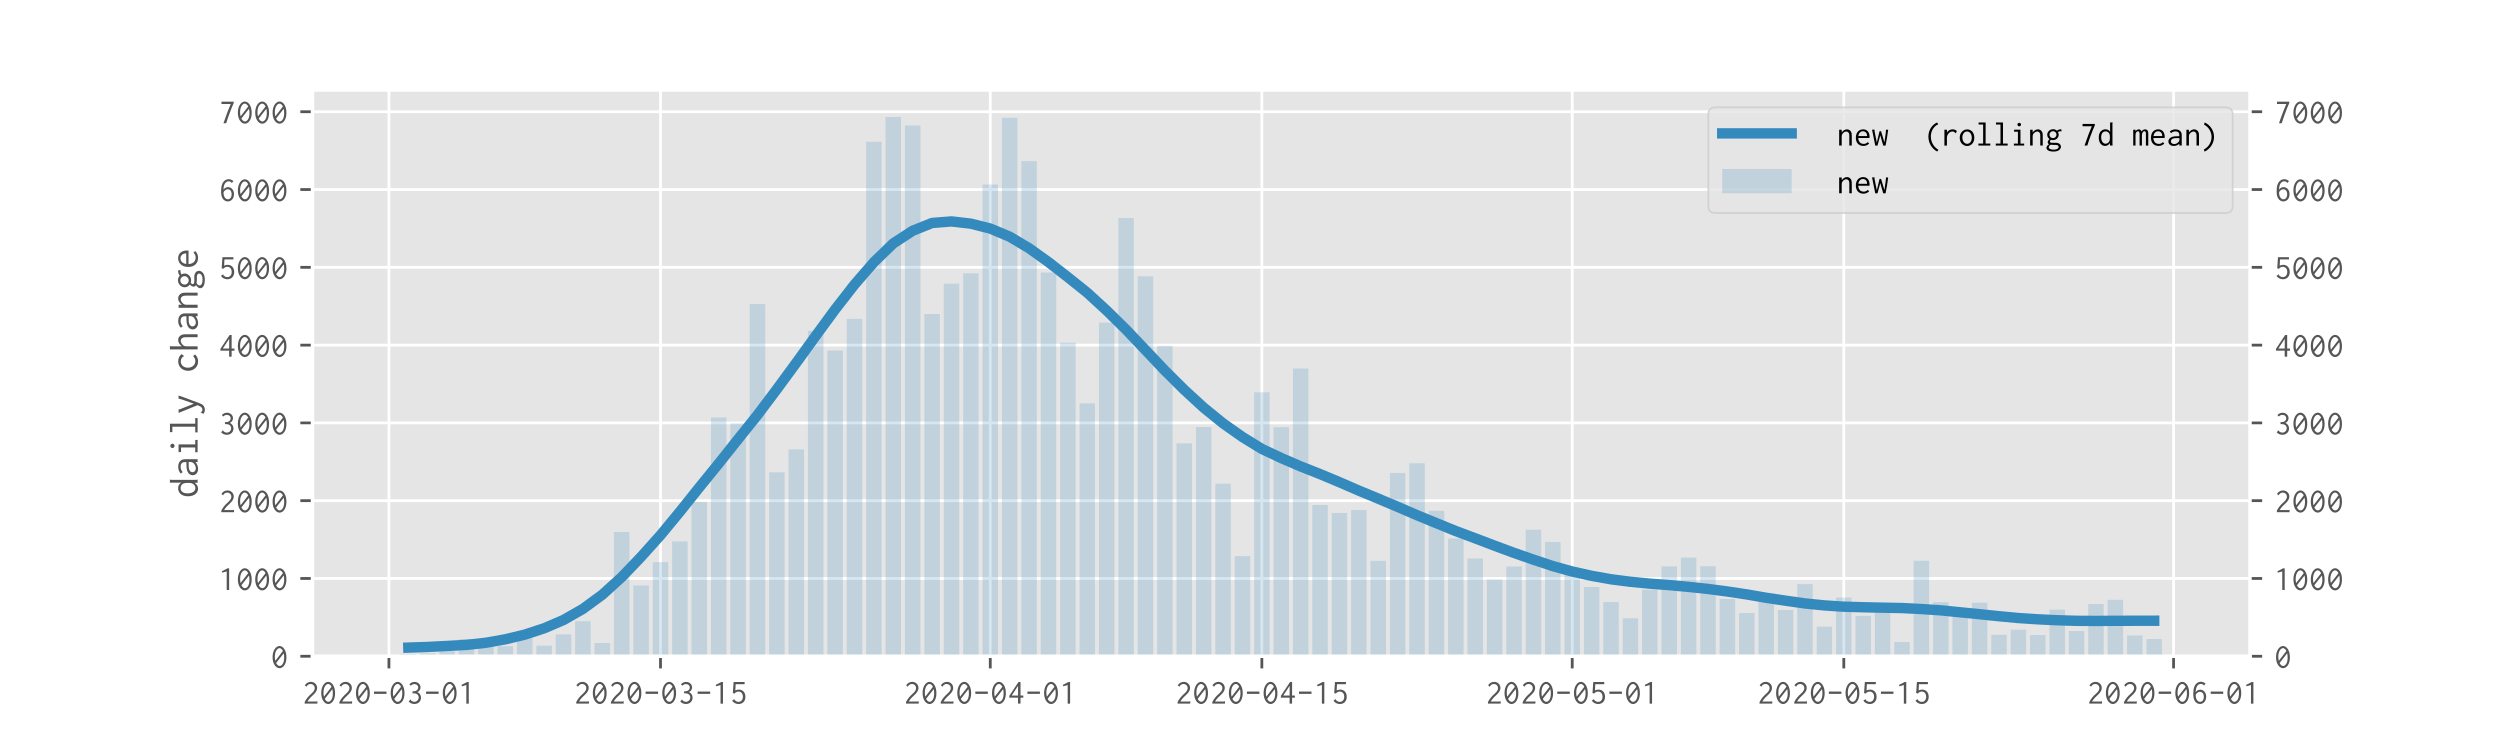 <?xml version="1.0" encoding="utf-8" standalone="no"?>
<!DOCTYPE svg PUBLIC "-//W3C//DTD SVG 1.1//EN"
  "http://www.w3.org/Graphics/SVG/1.1/DTD/svg11.dtd">
<!-- Created with matplotlib (https://matplotlib.org/) -->
<svg height="216pt" version="1.1" viewBox="0 0 720 216" width="720pt" xmlns="http://www.w3.org/2000/svg" xmlns:xlink="http://www.w3.org/1999/xlink">
 <defs>
  <style type="text/css">*{stroke-linecap:butt;stroke-linejoin:round;}</style>
 </defs>
 <g id="figure_1">
  <g id="patch_1">
   <path d="M 0 216 
L 720 216 
L 720 0 
L 0 0 
z
" style="fill:#ffffff;"/>
  </g>
  <g id="axes_1">
   <g id="patch_2">
    <path d="M 90 189 
L 648 189 
L 648 25.92 
L 90 25.92 
z
" style="fill:#e5e5e5;"/>
   </g>
   <g id="matplotlib.axis_1">
    <g id="xtick_1">
     <g id="line2d_1">
      <path clip-path="url(#p9ce4fab7cb)" d="M 112.012 189 
L 112.012 25.92 
" style="fill:none;stroke:#ffffff;stroke-linecap:square;stroke-width:0.8;"/>
     </g>
     <g id="line2d_2">
      <defs>
       <path d="M 0 0 
L 0 3.5 
" id="m634b5723df" style="stroke:#555555;stroke-width:0.8;"/>
      </defs>
      <g>
       <use style="fill:#555555;stroke:#555555;stroke-width:0.8;" x="112.012" xlink:href="#m634b5723df" y="189"/>
      </g>
     </g>
     <g id="text_1">
      <!-- 2020-03-01 -->
      <g style="fill:#555555;" transform="translate(87.012 202.641)scale(0.1 -0.1)">
       <defs>
        <path d="M 7.703 52.594 
L 12.797 48.5 
C 13.406 49.406 13.094 50 13.703 50.797 
C 15.203 53.094 18.906 56.5 24.297 56.5 
C 31 56.5 36.297 51.406 36.297 44.703 
C 36.297 37.094 29.906 31.594 25.406 27.5 
C 18.297 21.094 12.5 14.703 7.297 4.406 
L 7.297 0 
L 43.906 0 
L 43.906 6.906 
C 43.203 7.203 42.703 6.703 42.5 6.5 
C 42.094 6.094 41.906 6.094 41.5 6.094 
L 15.297 6.094 
C 20.5 15.094 27.797 21.297 32.297 25.5 
C 36.797 29.797 43.203 36.203 43.203 45.203 
C 43.203 54.906 35.297 62.703 25.203 62.703 
C 18.094 62.703 11.406 58.906 7.703 52.594 
z
" id="Inconsolata-50"/>
        <path d="M 25.094 62.703 
C 15.203 62.703 5 50.5 5 30.594 
C 5 10.406 15.297 -1.203 25.203 -1.203 
C 34.203 -1.203 44.906 8.594 44.906 30.094 
C 44.906 51.297 34.703 62.703 25.094 62.703 
z
M 34.797 48.406 
L 12.906 20 
C 12 23.5 11.5 27.406 11.5 31.797 
C 11.5 47.797 18.797 56.594 25 56.594 
C 28.406 56.594 32.094 53.906 34.797 48.406 
z
M 37.094 41.797 
C 38 38.297 38.406 34.094 38.406 29.203 
C 38.406 11.797 30.906 5.203 25.406 5.203 
C 21.703 5.203 17.906 8.203 15.203 13.703 
z
" id="Inconsolata-48"/>
        <path d="M 7 34.703 
L 7 28.094 
L 43 28.094 
L 43 34.703 
z
" id="Inconsolata-45"/>
        <path d="M 41 46.703 
C 41 55.203 33.797 62.5 23.906 62.5 
C 18.297 62.5 12.797 60.094 8.906 55.797 
L 12.797 51.5 
C 15.703 54.594 19.703 56.297 23.594 56.297 
C 30 56.297 34.406 51.797 34.406 46.5 
C 34.406 42.797 32.094 38.594 27.703 36.703 
C 26.594 36.297 23.797 35.203 17.906 35.203 
L 17.906 29.594 
C 18.906 29.703 20 29.797 21.094 29.797 
C 29.5 29.797 35.703 25.406 35.703 17.906 
C 35.703 11.094 30.5 5.203 23.203 5.203 
C 17.406 5.203 13.906 9 13.406 9.5 
C 12.594 10.406 13 11.406 12.094 12.297 
L 6.906 6 
C 11 1.297 17 -1.094 23.203 -1.094 
C 35.203 -1.094 42.406 7.406 42.406 17.094 
C 42.406 24.5 38.203 30.797 31.703 33.203 
C 37.297 35.297 41 40.594 41 46.703 
z
" id="Inconsolata-51"/>
        <path d="M 29.906 62.297 
L 25.094 62.297 
L 8.797 53.797 
L 10.406 49.906 
L 22.906 53.594 
L 22.906 -0.094 
L 29.906 -0.094 
z
" id="Inconsolata-49"/>
       </defs>
       <use xlink:href="#Inconsolata-50"/>
       <use x="50" xlink:href="#Inconsolata-48"/>
       <use x="100" xlink:href="#Inconsolata-50"/>
       <use x="150" xlink:href="#Inconsolata-48"/>
       <use x="200" xlink:href="#Inconsolata-45"/>
       <use x="250" xlink:href="#Inconsolata-48"/>
       <use x="300" xlink:href="#Inconsolata-51"/>
       <use x="350" xlink:href="#Inconsolata-45"/>
       <use x="400" xlink:href="#Inconsolata-48"/>
       <use x="450" xlink:href="#Inconsolata-49"/>
      </g>
     </g>
    </g>
    <g id="xtick_2">
     <g id="line2d_3">
      <path clip-path="url(#p9ce4fab7cb)" d="M 190.225 189 
L 190.225 25.92 
" style="fill:none;stroke:#ffffff;stroke-linecap:square;stroke-width:0.8;"/>
     </g>
     <g id="line2d_4">
      <g>
       <use style="fill:#555555;stroke:#555555;stroke-width:0.8;" x="190.225" xlink:href="#m634b5723df" y="189"/>
      </g>
     </g>
     <g id="text_2">
      <!-- 2020-03-15 -->
      <g style="fill:#555555;" transform="translate(165.225 202.641)scale(0.1 -0.1)">
       <defs>
        <path d="M 10.594 62.297 
L 8.406 30.594 
L 12.906 28.797 
C 15.906 32.594 20.297 34.703 24.594 34.703 
C 31.094 34.703 37.297 29.703 37.297 19.797 
C 37.297 10.203 31.406 5 24.703 5 
C 18 5 13.594 10.094 13.297 10.703 
C 12.906 11.5 13.406 12.5 12.5 13.094 
L 6.297 8.406 
C 10.5 2.297 17.406 -1.203 24.797 -1.203 
C 35.594 -1.203 44.5 6.094 44.5 19.594 
C 44.5 33 36.094 40.406 25.594 40.406 
C 22.203 40.406 18.703 39.594 15.5 38 
L 16.406 56 
L 42.203 56 
L 42.203 62.297 
z
" id="Inconsolata-53"/>
       </defs>
       <use xlink:href="#Inconsolata-50"/>
       <use x="50" xlink:href="#Inconsolata-48"/>
       <use x="100" xlink:href="#Inconsolata-50"/>
       <use x="150" xlink:href="#Inconsolata-48"/>
       <use x="200" xlink:href="#Inconsolata-45"/>
       <use x="250" xlink:href="#Inconsolata-48"/>
       <use x="300" xlink:href="#Inconsolata-51"/>
       <use x="350" xlink:href="#Inconsolata-45"/>
       <use x="400" xlink:href="#Inconsolata-49"/>
       <use x="450" xlink:href="#Inconsolata-53"/>
      </g>
     </g>
    </g>
    <g id="xtick_3">
     <g id="line2d_5">
      <path clip-path="url(#p9ce4fab7cb)" d="M 285.199 189 
L 285.199 25.92 
" style="fill:none;stroke:#ffffff;stroke-linecap:square;stroke-width:0.8;"/>
     </g>
     <g id="line2d_6">
      <g>
       <use style="fill:#555555;stroke:#555555;stroke-width:0.8;" x="285.199" xlink:href="#m634b5723df" y="189"/>
      </g>
     </g>
     <g id="text_3">
      <!-- 2020-04-01 -->
      <g style="fill:#555555;" transform="translate(260.199 202.641)scale(0.1 -0.1)">
       <defs>
        <path d="M 31.297 62.297 
L 4.797 22.406 
L 4.797 17.203 
L 29.906 17.203 
L 29.906 0 
L 37.094 0 
L 37.094 17.094 
L 45.203 17.094 
L 45.203 23.297 
L 37.094 23.297 
L 37.094 62.297 
z
M 30 51.203 
L 30 23.297 
L 11.703 23.297 
z
" id="Inconsolata-52"/>
       </defs>
       <use xlink:href="#Inconsolata-50"/>
       <use x="50" xlink:href="#Inconsolata-48"/>
       <use x="100" xlink:href="#Inconsolata-50"/>
       <use x="150" xlink:href="#Inconsolata-48"/>
       <use x="200" xlink:href="#Inconsolata-45"/>
       <use x="250" xlink:href="#Inconsolata-48"/>
       <use x="300" xlink:href="#Inconsolata-52"/>
       <use x="350" xlink:href="#Inconsolata-45"/>
       <use x="400" xlink:href="#Inconsolata-48"/>
       <use x="450" xlink:href="#Inconsolata-49"/>
      </g>
     </g>
    </g>
    <g id="xtick_4">
     <g id="line2d_7">
      <path clip-path="url(#p9ce4fab7cb)" d="M 363.413 189 
L 363.413 25.92 
" style="fill:none;stroke:#ffffff;stroke-linecap:square;stroke-width:0.8;"/>
     </g>
     <g id="line2d_8">
      <g>
       <use style="fill:#555555;stroke:#555555;stroke-width:0.8;" x="363.413" xlink:href="#m634b5723df" y="189"/>
      </g>
     </g>
     <g id="text_4">
      <!-- 2020-04-15 -->
      <g style="fill:#555555;" transform="translate(338.413 202.641)scale(0.1 -0.1)">
       <use xlink:href="#Inconsolata-50"/>
       <use x="50" xlink:href="#Inconsolata-48"/>
       <use x="100" xlink:href="#Inconsolata-50"/>
       <use x="150" xlink:href="#Inconsolata-48"/>
       <use x="200" xlink:href="#Inconsolata-45"/>
       <use x="250" xlink:href="#Inconsolata-48"/>
       <use x="300" xlink:href="#Inconsolata-52"/>
       <use x="350" xlink:href="#Inconsolata-45"/>
       <use x="400" xlink:href="#Inconsolata-49"/>
       <use x="450" xlink:href="#Inconsolata-53"/>
      </g>
     </g>
    </g>
    <g id="xtick_5">
     <g id="line2d_9">
      <path clip-path="url(#p9ce4fab7cb)" d="M 452.801 189 
L 452.801 25.92 
" style="fill:none;stroke:#ffffff;stroke-linecap:square;stroke-width:0.8;"/>
     </g>
     <g id="line2d_10">
      <g>
       <use style="fill:#555555;stroke:#555555;stroke-width:0.8;" x="452.801" xlink:href="#m634b5723df" y="189"/>
      </g>
     </g>
     <g id="text_5">
      <!-- 2020-05-01 -->
      <g style="fill:#555555;" transform="translate(427.801 202.641)scale(0.1 -0.1)">
       <use xlink:href="#Inconsolata-50"/>
       <use x="50" xlink:href="#Inconsolata-48"/>
       <use x="100" xlink:href="#Inconsolata-50"/>
       <use x="150" xlink:href="#Inconsolata-48"/>
       <use x="200" xlink:href="#Inconsolata-45"/>
       <use x="250" xlink:href="#Inconsolata-48"/>
       <use x="300" xlink:href="#Inconsolata-53"/>
       <use x="350" xlink:href="#Inconsolata-45"/>
       <use x="400" xlink:href="#Inconsolata-48"/>
       <use x="450" xlink:href="#Inconsolata-49"/>
      </g>
     </g>
    </g>
    <g id="xtick_6">
     <g id="line2d_11">
      <path clip-path="url(#p9ce4fab7cb)" d="M 531.014 189 
L 531.014 25.92 
" style="fill:none;stroke:#ffffff;stroke-linecap:square;stroke-width:0.8;"/>
     </g>
     <g id="line2d_12">
      <g>
       <use style="fill:#555555;stroke:#555555;stroke-width:0.8;" x="531.014" xlink:href="#m634b5723df" y="189"/>
      </g>
     </g>
     <g id="text_6">
      <!-- 2020-05-15 -->
      <g style="fill:#555555;" transform="translate(506.014 202.641)scale(0.1 -0.1)">
       <use xlink:href="#Inconsolata-50"/>
       <use x="50" xlink:href="#Inconsolata-48"/>
       <use x="100" xlink:href="#Inconsolata-50"/>
       <use x="150" xlink:href="#Inconsolata-48"/>
       <use x="200" xlink:href="#Inconsolata-45"/>
       <use x="250" xlink:href="#Inconsolata-48"/>
       <use x="300" xlink:href="#Inconsolata-53"/>
       <use x="350" xlink:href="#Inconsolata-45"/>
       <use x="400" xlink:href="#Inconsolata-49"/>
       <use x="450" xlink:href="#Inconsolata-53"/>
      </g>
     </g>
    </g>
    <g id="xtick_7">
     <g id="line2d_13">
      <path clip-path="url(#p9ce4fab7cb)" d="M 625.988 189 
L 625.988 25.92 
" style="fill:none;stroke:#ffffff;stroke-linecap:square;stroke-width:0.8;"/>
     </g>
     <g id="line2d_14">
      <g>
       <use style="fill:#555555;stroke:#555555;stroke-width:0.8;" x="625.988" xlink:href="#m634b5723df" y="189"/>
      </g>
     </g>
     <g id="text_7">
      <!-- 2020-06-01 -->
      <g style="fill:#555555;" transform="translate(600.988 202.641)scale(0.1 -0.1)">
       <defs>
        <path d="M 28.703 63 
C 21.203 63 13.203 58.406 9.297 47.5 
C 7.203 41.594 6.703 34.297 6.703 28.297 
C 6.703 21 7.406 13.203 11.406 7.203 
C 15 1.703 20.594 -1.094 26.094 -1.094 
C 35.594 -1.094 43.906 6.906 43.906 19.797 
C 43.906 32.703 35.594 40.203 26.797 40.203 
C 21.406 40.203 16.297 37.297 13.594 32.703 
C 14 54 24.203 56.797 28.703 56.797 
C 32.797 56.797 35.594 54.594 36 54.203 
C 36.594 53.5 36.594 52.594 37.5 51.906 
L 42.297 57.297 
C 38.703 60.906 33.703 63 28.703 63 
z
M 26.094 34 
C 31.094 34 37.094 30.094 37.094 19.406 
C 37.094 9.703 31.703 5.094 26.406 5.094 
C 18.797 5.094 13.094 14 13.906 25.703 
C 16.703 30.797 21.5 34 26.094 34 
z
" id="Inconsolata-54"/>
       </defs>
       <use xlink:href="#Inconsolata-50"/>
       <use x="50" xlink:href="#Inconsolata-48"/>
       <use x="100" xlink:href="#Inconsolata-50"/>
       <use x="150" xlink:href="#Inconsolata-48"/>
       <use x="200" xlink:href="#Inconsolata-45"/>
       <use x="250" xlink:href="#Inconsolata-48"/>
       <use x="300" xlink:href="#Inconsolata-54"/>
       <use x="350" xlink:href="#Inconsolata-45"/>
       <use x="400" xlink:href="#Inconsolata-48"/>
       <use x="450" xlink:href="#Inconsolata-49"/>
      </g>
     </g>
    </g>
   </g>
   <g id="matplotlib.axis_2">
    <g id="ytick_1">
     <g id="line2d_15">
      <path clip-path="url(#p9ce4fab7cb)" d="M 90 189 
L 648 189 
" style="fill:none;stroke:#ffffff;stroke-linecap:square;stroke-width:0.8;"/>
     </g>
     <g id="line2d_16">
      <defs>
       <path d="M 0 0 
L -3.5 0 
" id="m83eff4f37f" style="stroke:#555555;stroke-width:0.8;"/>
      </defs>
      <g>
       <use style="fill:#555555;stroke:#555555;stroke-width:0.8;" x="90" xlink:href="#m83eff4f37f" y="189"/>
      </g>
     </g>
     <g id="line2d_17">
      <defs>
       <path d="M 0 0 
L 3.5 0 
" id="m547f051de4" style="stroke:#555555;stroke-width:0.8;"/>
      </defs>
      <g>
       <use style="fill:#555555;stroke:#555555;stroke-width:0.8;" x="648" xlink:href="#m547f051de4" y="189"/>
      </g>
     </g>
     <g id="text_8">
      <!-- 0 -->
      <g style="fill:#555555;" transform="translate(78 192.32)scale(0.1 -0.1)">
       <use xlink:href="#Inconsolata-48"/>
      </g>
     </g>
     <g id="text_9">
      <!-- 0 -->
      <g style="fill:#555555;" transform="translate(655 192.32)scale(0.1 -0.1)">
       <use xlink:href="#Inconsolata-48"/>
      </g>
     </g>
    </g>
    <g id="ytick_2">
     <g id="line2d_18">
      <path clip-path="url(#p9ce4fab7cb)" d="M 90 166.598 
L 648 166.598 
" style="fill:none;stroke:#ffffff;stroke-linecap:square;stroke-width:0.8;"/>
     </g>
     <g id="line2d_19">
      <g>
       <use style="fill:#555555;stroke:#555555;stroke-width:0.8;" x="90" xlink:href="#m83eff4f37f" y="166.598"/>
      </g>
     </g>
     <g id="line2d_20">
      <g>
       <use style="fill:#555555;stroke:#555555;stroke-width:0.8;" x="648" xlink:href="#m547f051de4" y="166.598"/>
      </g>
     </g>
     <g id="text_10">
      <!-- 1000 -->
      <g style="fill:#555555;" transform="translate(63 169.918)scale(0.1 -0.1)">
       <use xlink:href="#Inconsolata-49"/>
       <use x="50" xlink:href="#Inconsolata-48"/>
       <use x="100" xlink:href="#Inconsolata-48"/>
       <use x="150" xlink:href="#Inconsolata-48"/>
      </g>
     </g>
     <g id="text_11">
      <!-- 1000 -->
      <g style="fill:#555555;" transform="translate(655 169.918)scale(0.1 -0.1)">
       <use xlink:href="#Inconsolata-49"/>
       <use x="50" xlink:href="#Inconsolata-48"/>
       <use x="100" xlink:href="#Inconsolata-48"/>
       <use x="150" xlink:href="#Inconsolata-48"/>
      </g>
     </g>
    </g>
    <g id="ytick_3">
     <g id="line2d_21">
      <path clip-path="url(#p9ce4fab7cb)" d="M 90 144.196 
L 648 144.196 
" style="fill:none;stroke:#ffffff;stroke-linecap:square;stroke-width:0.8;"/>
     </g>
     <g id="line2d_22">
      <g>
       <use style="fill:#555555;stroke:#555555;stroke-width:0.8;" x="90" xlink:href="#m83eff4f37f" y="144.196"/>
      </g>
     </g>
     <g id="line2d_23">
      <g>
       <use style="fill:#555555;stroke:#555555;stroke-width:0.8;" x="648" xlink:href="#m547f051de4" y="144.196"/>
      </g>
     </g>
     <g id="text_12">
      <!-- 2000 -->
      <g style="fill:#555555;" transform="translate(63 147.516)scale(0.1 -0.1)">
       <use xlink:href="#Inconsolata-50"/>
       <use x="50" xlink:href="#Inconsolata-48"/>
       <use x="100" xlink:href="#Inconsolata-48"/>
       <use x="150" xlink:href="#Inconsolata-48"/>
      </g>
     </g>
     <g id="text_13">
      <!-- 2000 -->
      <g style="fill:#555555;" transform="translate(655 147.516)scale(0.1 -0.1)">
       <use xlink:href="#Inconsolata-50"/>
       <use x="50" xlink:href="#Inconsolata-48"/>
       <use x="100" xlink:href="#Inconsolata-48"/>
       <use x="150" xlink:href="#Inconsolata-48"/>
      </g>
     </g>
    </g>
    <g id="ytick_4">
     <g id="line2d_24">
      <path clip-path="url(#p9ce4fab7cb)" d="M 90 121.793 
L 648 121.793 
" style="fill:none;stroke:#ffffff;stroke-linecap:square;stroke-width:0.8;"/>
     </g>
     <g id="line2d_25">
      <g>
       <use style="fill:#555555;stroke:#555555;stroke-width:0.8;" x="90" xlink:href="#m83eff4f37f" y="121.793"/>
      </g>
     </g>
     <g id="line2d_26">
      <g>
       <use style="fill:#555555;stroke:#555555;stroke-width:0.8;" x="648" xlink:href="#m547f051de4" y="121.793"/>
      </g>
     </g>
     <g id="text_14">
      <!-- 3000 -->
      <g style="fill:#555555;" transform="translate(63 125.114)scale(0.1 -0.1)">
       <use xlink:href="#Inconsolata-51"/>
       <use x="50" xlink:href="#Inconsolata-48"/>
       <use x="100" xlink:href="#Inconsolata-48"/>
       <use x="150" xlink:href="#Inconsolata-48"/>
      </g>
     </g>
     <g id="text_15">
      <!-- 3000 -->
      <g style="fill:#555555;" transform="translate(655 125.114)scale(0.1 -0.1)">
       <use xlink:href="#Inconsolata-51"/>
       <use x="50" xlink:href="#Inconsolata-48"/>
       <use x="100" xlink:href="#Inconsolata-48"/>
       <use x="150" xlink:href="#Inconsolata-48"/>
      </g>
     </g>
    </g>
    <g id="ytick_5">
     <g id="line2d_27">
      <path clip-path="url(#p9ce4fab7cb)" d="M 90 99.391 
L 648 99.391 
" style="fill:none;stroke:#ffffff;stroke-linecap:square;stroke-width:0.8;"/>
     </g>
     <g id="line2d_28">
      <g>
       <use style="fill:#555555;stroke:#555555;stroke-width:0.8;" x="90" xlink:href="#m83eff4f37f" y="99.391"/>
      </g>
     </g>
     <g id="line2d_29">
      <g>
       <use style="fill:#555555;stroke:#555555;stroke-width:0.8;" x="648" xlink:href="#m547f051de4" y="99.391"/>
      </g>
     </g>
     <g id="text_16">
      <!-- 4000 -->
      <g style="fill:#555555;" transform="translate(63 102.712)scale(0.1 -0.1)">
       <use xlink:href="#Inconsolata-52"/>
       <use x="50" xlink:href="#Inconsolata-48"/>
       <use x="100" xlink:href="#Inconsolata-48"/>
       <use x="150" xlink:href="#Inconsolata-48"/>
      </g>
     </g>
     <g id="text_17">
      <!-- 4000 -->
      <g style="fill:#555555;" transform="translate(655 102.712)scale(0.1 -0.1)">
       <use xlink:href="#Inconsolata-52"/>
       <use x="50" xlink:href="#Inconsolata-48"/>
       <use x="100" xlink:href="#Inconsolata-48"/>
       <use x="150" xlink:href="#Inconsolata-48"/>
      </g>
     </g>
    </g>
    <g id="ytick_6">
     <g id="line2d_30">
      <path clip-path="url(#p9ce4fab7cb)" d="M 90 76.989 
L 648 76.989 
" style="fill:none;stroke:#ffffff;stroke-linecap:square;stroke-width:0.8;"/>
     </g>
     <g id="line2d_31">
      <g>
       <use style="fill:#555555;stroke:#555555;stroke-width:0.8;" x="90" xlink:href="#m83eff4f37f" y="76.989"/>
      </g>
     </g>
     <g id="line2d_32">
      <g>
       <use style="fill:#555555;stroke:#555555;stroke-width:0.8;" x="648" xlink:href="#m547f051de4" y="76.989"/>
      </g>
     </g>
     <g id="text_18">
      <!-- 5000 -->
      <g style="fill:#555555;" transform="translate(63 80.309)scale(0.1 -0.1)">
       <use xlink:href="#Inconsolata-53"/>
       <use x="50" xlink:href="#Inconsolata-48"/>
       <use x="100" xlink:href="#Inconsolata-48"/>
       <use x="150" xlink:href="#Inconsolata-48"/>
      </g>
     </g>
     <g id="text_19">
      <!-- 5000 -->
      <g style="fill:#555555;" transform="translate(655 80.309)scale(0.1 -0.1)">
       <use xlink:href="#Inconsolata-53"/>
       <use x="50" xlink:href="#Inconsolata-48"/>
       <use x="100" xlink:href="#Inconsolata-48"/>
       <use x="150" xlink:href="#Inconsolata-48"/>
      </g>
     </g>
    </g>
    <g id="ytick_7">
     <g id="line2d_33">
      <path clip-path="url(#p9ce4fab7cb)" d="M 90 54.587 
L 648 54.587 
" style="fill:none;stroke:#ffffff;stroke-linecap:square;stroke-width:0.8;"/>
     </g>
     <g id="line2d_34">
      <g>
       <use style="fill:#555555;stroke:#555555;stroke-width:0.8;" x="90" xlink:href="#m83eff4f37f" y="54.587"/>
      </g>
     </g>
     <g id="line2d_35">
      <g>
       <use style="fill:#555555;stroke:#555555;stroke-width:0.8;" x="648" xlink:href="#m547f051de4" y="54.587"/>
      </g>
     </g>
     <g id="text_20">
      <!-- 6000 -->
      <g style="fill:#555555;" transform="translate(63 57.907)scale(0.1 -0.1)">
       <use xlink:href="#Inconsolata-54"/>
       <use x="50" xlink:href="#Inconsolata-48"/>
       <use x="100" xlink:href="#Inconsolata-48"/>
       <use x="150" xlink:href="#Inconsolata-48"/>
      </g>
     </g>
     <g id="text_21">
      <!-- 6000 -->
      <g style="fill:#555555;" transform="translate(655 57.907)scale(0.1 -0.1)">
       <use xlink:href="#Inconsolata-54"/>
       <use x="50" xlink:href="#Inconsolata-48"/>
       <use x="100" xlink:href="#Inconsolata-48"/>
       <use x="150" xlink:href="#Inconsolata-48"/>
      </g>
     </g>
    </g>
    <g id="ytick_8">
     <g id="line2d_36">
      <path clip-path="url(#p9ce4fab7cb)" d="M 90 32.185 
L 648 32.185 
" style="fill:none;stroke:#ffffff;stroke-linecap:square;stroke-width:0.8;"/>
     </g>
     <g id="line2d_37">
      <g>
       <use style="fill:#555555;stroke:#555555;stroke-width:0.8;" x="90" xlink:href="#m83eff4f37f" y="32.185"/>
      </g>
     </g>
     <g id="line2d_38">
      <g>
       <use style="fill:#555555;stroke:#555555;stroke-width:0.8;" x="648" xlink:href="#m547f051de4" y="32.185"/>
      </g>
     </g>
     <g id="text_22">
      <!-- 7000 -->
      <g style="fill:#555555;" transform="translate(63 35.505)scale(0.1 -0.1)">
       <defs>
        <path d="M 7.797 62.297 
L 7.797 55.594 
L 34.5 55.594 
C 31.297 48.203 28.297 40.797 25.406 33.297 
C 21.203 22.297 17.203 11.203 13.5 0 
L 21.406 0 
C 24.406 9.797 27.703 19.5 31.297 29.094 
C 34.906 39 38.906 48.703 43.094 58.406 
L 43.094 62.297 
z
" id="Inconsolata-55"/>
       </defs>
       <use xlink:href="#Inconsolata-55"/>
       <use x="50" xlink:href="#Inconsolata-48"/>
       <use x="100" xlink:href="#Inconsolata-48"/>
       <use x="150" xlink:href="#Inconsolata-48"/>
      </g>
     </g>
     <g id="text_23">
      <!-- 7000 -->
      <g style="fill:#555555;" transform="translate(655 35.505)scale(0.1 -0.1)">
       <use xlink:href="#Inconsolata-55"/>
       <use x="50" xlink:href="#Inconsolata-48"/>
       <use x="100" xlink:href="#Inconsolata-48"/>
       <use x="150" xlink:href="#Inconsolata-48"/>
      </g>
     </g>
    </g>
    <g id="text_24">
     <!-- daily change -->
     <g style="fill:#555555;" transform="translate(56.911 143.46)rotate(-90)scale(0.12 -0.12)">
      <defs>
       <path d="M 37.094 39 
C 34.906 43.703 30 46.797 23.703 46.797 
C 15 46.797 4.406 40.594 4.406 23.203 
C 4.406 6.297 13.797 -1.094 22.594 -1.094 
C 28.406 -1.094 33.797 2.203 36.703 7.297 
L 36.703 3.297 
C 36.703 2.203 36.797 1.094 37.094 0 
L 44.297 0 
C 43.906 1.297 43.906 2.797 43.906 4.203 
L 43.797 63.594 
C 43.797 64.203 43.797 64.406 44.203 65 
C 44.406 65.297 44.797 65.797 44.703 66.5 
L 37.094 66.5 
z
M 24 40.906 
C 28 40.906 33.906 38.797 35.703 32 
C 36.297 29.906 36.5 27.406 36.5 22.297 
C 36.5 18.797 36.297 16.297 35.5 13.906 
C 33.797 8.5 29 5.297 24.297 5.297 
C 19.094 5.297 11.406 9.297 11.406 24.297 
C 11.406 37.406 18.703 40.906 24 40.906 
z
" id="Inconsolata-100"/>
       <path d="M 9 40.297 
L 12.5 35.703 
C 16.297 39.594 21.406 40.797 25.703 40.797 
C 31.094 40.797 33.797 38.5 35.094 36.406 
C 36.594 33.906 36.5 30.906 36.5 28.5 
L 36.5 26.906 
L 35.094 26.906 
C 28.297 26.906 21.094 26.906 15.297 24.797 
C 8.094 22.203 4.906 16.797 4.906 11.797 
C 4.906 5.094 10.703 -1.203 20.203 -1.203 
C 25.797 -1.203 31.594 0.906 36.594 5 
L 36.594 0 
L 43.406 0 
L 43.406 28.297 
C 43.406 32 43.297 35.5 41.203 39.094 
C 38.203 44 32.406 46.594 25.297 46.594 
C 19.203 46.594 13.297 44.703 9 40.297 
z
M 36.797 21.406 
L 36.797 18.297 
C 36.797 16 36.797 13 33.703 9.703 
C 32 8 27.703 4.297 21.703 4.297 
C 15.594 4.297 12.094 8.203 12.094 12.203 
C 12.094 15.594 14.406 19.297 20.094 20.703 
C 24.297 21.703 30.406 21.406 35.203 21.406 
z
" id="Inconsolata-97"/>
       <path d="M 10.594 45.703 
L 10.594 39.797 
L 21.594 39.797 
L 21.594 5.703 
L 10 5.703 
L 10 0 
L 39.594 0 
L 39.594 5.703 
L 28.906 5.703 
L 28.906 45.703 
z
M 25.406 65.5 
C 22.5 65.5 20.203 63.203 20.203 60.406 
C 20.203 57.594 22.5 55.297 25.406 55.297 
C 28.297 55.297 30.594 57.594 30.594 60.406 
C 30.594 63.203 28.297 65.5 25.406 65.5 
z
" id="Inconsolata-105"/>
       <path d="M 8.406 66.406 
L 8.406 60.594 
L 21.406 60.594 
L 21.406 5.703 
L 7.797 5.703 
L 7.797 0 
L 42.094 0 
L 42.094 5.703 
L 28.594 5.703 
L 28.594 66.406 
z
" id="Inconsolata-108"/>
       <path d="M 4.5 45.594 
L 23.094 0.094 
L 21.594 -3.203 
C 20.797 -5.094 19.906 -7 18.5 -8.5 
C 16.594 -10.594 14.203 -11.5 12.094 -11.5 
C 8.703 -11.5 7 -9.203 6.703 -8.797 
C 6.406 -8.297 6.5 -7.594 5.906 -7.094 
L 2.203 -13.594 
C 4.797 -16.094 8.297 -17.406 12.094 -17.406 
C 16.203 -17.406 20.5 -15.906 23.5 -12.5 
C 25.5 -10.203 26.5 -7.797 27.5 -5.203 
L 41.703 32.5 
C 43.406 36.797 44.906 41.203 46.297 45.703 
L 38.797 45.703 
C 38 41.5 36.703 37.5 35.297 33.5 
L 26.594 9 
L 13.203 42.703 
C 13.094 43 13.094 43.203 13.094 43.5 
C 13.094 44.203 13.594 44.703 13.5 45.594 
z
" id="Inconsolata-121"/>
       <path id="Inconsolata-32"/>
       <path d="M 45.594 38.094 
C 42 43.406 35.906 46.594 28.5 46.594 
C 15.094 46.594 5.594 36.5 5.594 22.797 
C 5.594 9 15.094 -1.203 28.094 -1.203 
C 34.406 -1.203 40.594 1.406 44.906 6.094 
L 40.797 10.906 
C 37.703 7.406 33.203 5.406 28.703 5.406 
C 19.797 5.406 13 12.797 13 23.5 
C 13 33.906 19.703 40.406 28.094 40.406 
C 35.906 40.406 39.594 35 39.906 34.406 
C 40.297 33.703 39.703 32.703 40.5 32.094 
z
" id="Inconsolata-99"/>
       <path d="M 6.906 0 
L 14.297 0 
L 14.297 26.297 
C 14.297 29.297 14.594 31.594 16.5 34.094 
C 18.297 36.406 22.703 40.5 27.5 40.5 
C 29.797 40.5 32.094 39.5 33.703 37.594 
C 36.203 34.594 36.203 30.703 36.203 27.5 
L 36.203 0 
L 43.297 0 
L 43.297 27.703 
C 43.297 31.203 43.203 35 41.594 38.703 
C 39.297 43.797 34.703 46.703 29.5 46.703 
C 23.297 46.703 17.594 42.703 14.297 37.594 
L 14.297 64.094 
C 14.297 64.406 14.297 64.703 14.594 65 
C 14.906 65.297 15.297 65.594 15.297 66.094 
C 15.297 66.203 15.297 66.297 15.203 66.406 
L 6.906 66.406 
z
" id="Inconsolata-104"/>
       <path d="M 6.797 0 
L 14.094 0 
L 14.094 26.297 
C 14.094 29.297 14.5 31.594 16.406 34.094 
C 18.094 36.406 22.5 40.5 27.297 40.5 
C 29.594 40.5 31.906 39.5 33.5 37.594 
C 36 34.594 36 30.703 36 27.5 
L 36 0 
L 43.094 0 
L 43.094 27.703 
C 43.094 31.203 43.094 35 41.5 38.703 
C 39.203 43.797 34.5 46.703 29.297 46.703 
C 23.094 46.703 17.5 42.703 14.094 37.594 
L 14.094 45.594 
L 6.797 45.594 
z
" id="Inconsolata-110"/>
       <path d="M 12.5 31.406 
C 12.5 36.906 17.094 41.406 22.594 41.406 
C 28.203 41.406 32.703 36.906 32.703 31.406 
C 32.703 25.906 28.203 21.406 22.594 21.406 
C 17 21.406 12.5 25.906 12.5 31.406 
z
M 23 47.094 
C 13.906 47.094 6 39.906 6 31 
C 6 26 8.5 21.297 12.703 18.594 
C 9.406 15.797 7.5 12.703 7.5 9.797 
C 7.5 7.906 8.297 5.203 11.203 3.703 
C 6.297 0.594 3.797 -2.797 3.797 -6.406 
C 3.797 -11.406 8.406 -17.297 24.406 -17.297 
C 39.906 -17.297 45.5 -9.406 45.5 -3.297 
C 45.5 0.703 43.203 4.703 38.406 6.594 
C 33.594 8.594 28.094 7.906 22.906 7.906 
C 19.5 7.906 17.297 8.203 16.406 8.5 
C 14.594 9 13.594 10.094 13.594 11.5 
C 13.594 13.906 16.406 16.203 16.906 16.594 
C 18.703 15.906 20.703 15.594 22.703 15.594 
C 31.703 15.594 39.094 22.797 39.094 31.203 
C 39.094 34 38.297 36.703 36.797 39 
C 39.203 40.406 42 41.203 44.797 41.203 
C 45.703 41.203 46.5 41.094 47.406 40.906 
L 46.594 46.797 
C 42 47.203 37.406 45.703 33.906 42.797 
C 31 45.594 27.203 47.094 23 47.094 
z
M 16.094 2.406 
C 17.797 2.203 20.203 2 23.703 1.797 
C 27.094 1.703 30.797 2 33.406 1.594 
C 37.594 0.906 38.906 -1.703 38.906 -3.703 
C 38.906 -5.703 37.703 -8.094 34.594 -9.797 
C 31.203 -11.594 27.406 -11.797 24.297 -11.797 
C 22.203 -11.797 18.297 -11.703 14.906 -10.297 
C 11.203 -8.797 10.406 -6.297 10.406 -4.703 
C 10.406 -1.406 13.5 1 16.094 2.406 
z
" id="Inconsolata-103"/>
       <path d="M 25.797 46.703 
C 14.906 46.703 4.797 38.906 4.797 22.297 
C 4.797 7 14.297 -1.094 26.703 -1.094 
C 33.297 -1.094 39.203 1.297 43.094 6 
L 39.094 9.906 
C 36.203 6.5 31.797 4.703 27.297 4.703 
C 21.203 4.703 12.297 8.094 11.797 21.797 
L 44.203 21.797 
C 44.5 24.906 44.406 27.906 43.906 30.5 
C 41.797 42.797 33.297 46.703 25.797 46.703 
z
M 12 27.297 
C 13.5 38.094 20.406 41.203 25.297 41.203 
C 32.703 41.203 38 34.703 37.094 27.297 
z
" id="Inconsolata-101"/>
      </defs>
      <use xlink:href="#Inconsolata-100"/>
      <use x="50" xlink:href="#Inconsolata-97"/>
      <use x="100" xlink:href="#Inconsolata-105"/>
      <use x="150" xlink:href="#Inconsolata-108"/>
      <use x="200" xlink:href="#Inconsolata-121"/>
      <use x="250" xlink:href="#Inconsolata-32"/>
      <use x="300" xlink:href="#Inconsolata-99"/>
      <use x="350" xlink:href="#Inconsolata-104"/>
      <use x="400" xlink:href="#Inconsolata-97"/>
      <use x="450" xlink:href="#Inconsolata-110"/>
      <use x="500" xlink:href="#Inconsolata-103"/>
      <use x="550" xlink:href="#Inconsolata-101"/>
     </g>
    </g>
   </g>
   <g id="patch_3">
    <path clip-path="url(#p9ce4fab7cb)" d="M 115.364 189 
L 119.833 189 
L 119.833 188.35 
L 115.364 188.35 
z
" style="fill:#348abd;opacity:0.2;"/>
   </g>
   <g id="patch_4">
    <path clip-path="url(#p9ce4fab7cb)" d="M 120.95 189 
L 125.42 189 
L 125.42 188.171 
L 120.95 188.171 
z
" style="fill:#348abd;opacity:0.2;"/>
   </g>
   <g id="patch_5">
    <path clip-path="url(#p9ce4fab7cb)" d="M 126.537 189 
L 131.006 189 
L 131.006 187.521 
L 126.537 187.521 
z
" style="fill:#348abd;opacity:0.2;"/>
   </g>
   <g id="patch_6">
    <path clip-path="url(#p9ce4fab7cb)" d="M 132.124 189 
L 136.593 189 
L 136.593 184.072 
L 132.124 184.072 
z
" style="fill:#348abd;opacity:0.2;"/>
   </g>
   <g id="patch_7">
    <path clip-path="url(#p9ce4fab7cb)" d="M 137.71 189 
L 142.18 189 
L 142.18 184.788 
L 137.71 184.788 
z
" style="fill:#348abd;opacity:0.2;"/>
   </g>
   <g id="patch_8">
    <path clip-path="url(#p9ce4fab7cb)" d="M 143.297 189 
L 147.767 189 
L 147.767 186.11 
L 143.297 186.11 
z
" style="fill:#348abd;opacity:0.2;"/>
   </g>
   <g id="patch_9">
    <path clip-path="url(#p9ce4fab7cb)" d="M 148.884 189 
L 153.353 189 
L 153.353 183.601 
L 148.884 183.601 
z
" style="fill:#348abd;opacity:0.2;"/>
   </g>
   <g id="patch_10">
    <path clip-path="url(#p9ce4fab7cb)" d="M 154.471 189 
L 158.94 189 
L 158.94 185.953 
L 154.471 185.953 
z
" style="fill:#348abd;opacity:0.2;"/>
   </g>
   <g id="patch_11">
    <path clip-path="url(#p9ce4fab7cb)" d="M 160.057 189 
L 164.527 189 
L 164.527 182.705 
L 160.057 182.705 
z
" style="fill:#348abd;opacity:0.2;"/>
   </g>
   <g id="patch_12">
    <path clip-path="url(#p9ce4fab7cb)" d="M 165.644 189 
L 170.113 189 
L 170.113 178.897 
L 165.644 178.897 
z
" style="fill:#348abd;opacity:0.2;"/>
   </g>
   <g id="patch_13">
    <path clip-path="url(#p9ce4fab7cb)" d="M 171.231 189 
L 175.7 189 
L 175.7 185.192 
L 171.231 185.192 
z
" style="fill:#348abd;opacity:0.2;"/>
   </g>
   <g id="patch_14">
    <path clip-path="url(#p9ce4fab7cb)" d="M 176.817 189 
L 181.287 189 
L 181.287 153.224 
L 176.817 153.224 
z
" style="fill:#348abd;opacity:0.2;"/>
   </g>
   <g id="patch_15">
    <path clip-path="url(#p9ce4fab7cb)" d="M 182.404 189 
L 186.873 189 
L 186.873 168.614 
L 182.404 168.614 
z
" style="fill:#348abd;opacity:0.2;"/>
   </g>
   <g id="patch_16">
    <path clip-path="url(#p9ce4fab7cb)" d="M 187.991 189 
L 192.46 189 
L 192.46 161.893 
L 187.991 161.893 
z
" style="fill:#348abd;opacity:0.2;"/>
   </g>
   <g id="patch_17">
    <path clip-path="url(#p9ce4fab7cb)" d="M 193.577 189 
L 198.047 189 
L 198.047 155.912 
L 193.577 155.912 
z
" style="fill:#348abd;opacity:0.2;"/>
   </g>
   <g id="patch_18">
    <path clip-path="url(#p9ce4fab7cb)" d="M 199.164 189 
L 203.634 189 
L 203.634 144.532 
L 199.164 144.532 
z
" style="fill:#348abd;opacity:0.2;"/>
   </g>
   <g id="patch_19">
    <path clip-path="url(#p9ce4fab7cb)" d="M 204.751 189 
L 209.22 189 
L 209.22 120.225 
L 204.751 120.225 
z
" style="fill:#348abd;opacity:0.2;"/>
   </g>
   <g id="patch_20">
    <path clip-path="url(#p9ce4fab7cb)" d="M 210.338 189 
L 214.807 189 
L 214.807 121.95 
L 210.338 121.95 
z
" style="fill:#348abd;opacity:0.2;"/>
   </g>
   <g id="patch_21">
    <path clip-path="url(#p9ce4fab7cb)" d="M 215.924 189 
L 220.394 189 
L 220.394 87.563 
L 215.924 87.563 
z
" style="fill:#348abd;opacity:0.2;"/>
   </g>
   <g id="patch_22">
    <path clip-path="url(#p9ce4fab7cb)" d="M 221.511 189 
L 225.98 189 
L 225.98 136.019 
L 221.511 136.019 
z
" style="fill:#348abd;opacity:0.2;"/>
   </g>
   <g id="patch_23">
    <path clip-path="url(#p9ce4fab7cb)" d="M 227.098 189 
L 231.567 189 
L 231.567 129.41 
L 227.098 129.41 
z
" style="fill:#348abd;opacity:0.2;"/>
   </g>
   <g id="patch_24">
    <path clip-path="url(#p9ce4fab7cb)" d="M 232.684 189 
L 237.154 189 
L 237.154 95.292 
L 232.684 95.292 
z
" style="fill:#348abd;opacity:0.2;"/>
   </g>
   <g id="patch_25">
    <path clip-path="url(#p9ce4fab7cb)" d="M 238.271 189 
L 242.74 189 
L 242.74 100.959 
L 238.271 100.959 
z
" style="fill:#348abd;opacity:0.2;"/>
   </g>
   <g id="patch_26">
    <path clip-path="url(#p9ce4fab7cb)" d="M 243.858 189 
L 248.327 189 
L 248.327 91.842 
L 243.858 91.842 
z
" style="fill:#348abd;opacity:0.2;"/>
   </g>
   <g id="patch_27">
    <path clip-path="url(#p9ce4fab7cb)" d="M 249.445 189 
L 253.914 189 
L 253.914 40.81 
L 249.445 40.81 
z
" style="fill:#348abd;opacity:0.2;"/>
   </g>
   <g id="patch_28">
    <path clip-path="url(#p9ce4fab7cb)" d="M 255.031 189 
L 259.501 189 
L 259.501 33.686 
L 255.031 33.686 
z
" style="fill:#348abd;opacity:0.2;"/>
   </g>
   <g id="patch_29">
    <path clip-path="url(#p9ce4fab7cb)" d="M 260.618 189 
L 265.087 189 
L 265.087 36.128 
L 260.618 36.128 
z
" style="fill:#348abd;opacity:0.2;"/>
   </g>
   <g id="patch_30">
    <path clip-path="url(#p9ce4fab7cb)" d="M 266.205 189 
L 270.674 189 
L 270.674 90.43 
L 266.205 90.43 
z
" style="fill:#348abd;opacity:0.2;"/>
   </g>
   <g id="patch_31">
    <path clip-path="url(#p9ce4fab7cb)" d="M 271.791 189 
L 276.261 189 
L 276.261 81.694 
L 271.791 81.694 
z
" style="fill:#348abd;opacity:0.2;"/>
   </g>
   <g id="patch_32">
    <path clip-path="url(#p9ce4fab7cb)" d="M 277.378 189 
L 281.847 189 
L 281.847 78.714 
L 277.378 78.714 
z
" style="fill:#348abd;opacity:0.2;"/>
   </g>
   <g id="patch_33">
    <path clip-path="url(#p9ce4fab7cb)" d="M 282.965 189 
L 287.434 189 
L 287.434 53.153 
L 282.965 53.153 
z
" style="fill:#348abd;opacity:0.2;"/>
   </g>
   <g id="patch_34">
    <path clip-path="url(#p9ce4fab7cb)" d="M 288.551 189 
L 293.021 189 
L 293.021 33.932 
L 288.551 33.932 
z
" style="fill:#348abd;opacity:0.2;"/>
   </g>
   <g id="patch_35">
    <path clip-path="url(#p9ce4fab7cb)" d="M 294.138 189 
L 298.608 189 
L 298.608 46.41 
L 294.138 46.41 
z
" style="fill:#348abd;opacity:0.2;"/>
   </g>
   <g id="patch_36">
    <path clip-path="url(#p9ce4fab7cb)" d="M 299.725 189 
L 304.194 189 
L 304.194 78.49 
L 299.725 78.49 
z
" style="fill:#348abd;opacity:0.2;"/>
   </g>
   <g id="patch_37">
    <path clip-path="url(#p9ce4fab7cb)" d="M 305.312 189 
L 309.781 189 
L 309.781 98.697 
L 305.312 98.697 
z
" style="fill:#348abd;opacity:0.2;"/>
   </g>
   <g id="patch_38">
    <path clip-path="url(#p9ce4fab7cb)" d="M 310.898 189 
L 315.368 189 
L 315.368 116.171 
L 310.898 116.171 
z
" style="fill:#348abd;opacity:0.2;"/>
   </g>
   <g id="patch_39">
    <path clip-path="url(#p9ce4fab7cb)" d="M 316.485 189 
L 320.954 189 
L 320.954 92.917 
L 316.485 92.917 
z
" style="fill:#348abd;opacity:0.2;"/>
   </g>
   <g id="patch_40">
    <path clip-path="url(#p9ce4fab7cb)" d="M 322.072 189 
L 326.541 189 
L 326.541 62.809 
L 322.072 62.809 
z
" style="fill:#348abd;opacity:0.2;"/>
   </g>
   <g id="patch_41">
    <path clip-path="url(#p9ce4fab7cb)" d="M 327.658 189 
L 332.128 189 
L 332.128 79.565 
L 327.658 79.565 
z
" style="fill:#348abd;opacity:0.2;"/>
   </g>
   <g id="patch_42">
    <path clip-path="url(#p9ce4fab7cb)" d="M 333.245 189 
L 337.714 189 
L 337.714 99.615 
L 333.245 99.615 
z
" style="fill:#348abd;opacity:0.2;"/>
   </g>
   <g id="patch_43">
    <path clip-path="url(#p9ce4fab7cb)" d="M 338.832 189 
L 343.301 189 
L 343.301 127.685 
L 338.832 127.685 
z
" style="fill:#348abd;opacity:0.2;"/>
   </g>
   <g id="patch_44">
    <path clip-path="url(#p9ce4fab7cb)" d="M 344.419 189 
L 348.888 189 
L 348.888 123.003 
L 344.419 123.003 
z
" style="fill:#348abd;opacity:0.2;"/>
   </g>
   <g id="patch_45">
    <path clip-path="url(#p9ce4fab7cb)" d="M 350.005 189 
L 354.475 189 
L 354.475 139.312 
L 350.005 139.312 
z
" style="fill:#348abd;opacity:0.2;"/>
   </g>
   <g id="patch_46">
    <path clip-path="url(#p9ce4fab7cb)" d="M 355.592 189 
L 360.061 189 
L 360.061 160.168 
L 355.592 160.168 
z
" style="fill:#348abd;opacity:0.2;"/>
   </g>
   <g id="patch_47">
    <path clip-path="url(#p9ce4fab7cb)" d="M 361.179 189 
L 365.648 189 
L 365.648 112.967 
L 361.179 112.967 
z
" style="fill:#348abd;opacity:0.2;"/>
   </g>
   <g id="patch_48">
    <path clip-path="url(#p9ce4fab7cb)" d="M 366.765 189 
L 371.235 189 
L 371.235 123.026 
L 366.765 123.026 
z
" style="fill:#348abd;opacity:0.2;"/>
   </g>
   <g id="patch_49">
    <path clip-path="url(#p9ce4fab7cb)" d="M 372.352 189 
L 376.821 189 
L 376.821 106.134 
L 372.352 106.134 
z
" style="fill:#348abd;opacity:0.2;"/>
   </g>
   <g id="patch_50">
    <path clip-path="url(#p9ce4fab7cb)" d="M 377.939 189 
L 382.408 189 
L 382.408 145.428 
L 377.939 145.428 
z
" style="fill:#348abd;opacity:0.2;"/>
   </g>
   <g id="patch_51">
    <path clip-path="url(#p9ce4fab7cb)" d="M 383.525 189 
L 387.995 189 
L 387.995 147.735 
L 383.525 147.735 
z
" style="fill:#348abd;opacity:0.2;"/>
   </g>
   <g id="patch_52">
    <path clip-path="url(#p9ce4fab7cb)" d="M 389.112 189 
L 393.581 189 
L 393.581 146.862 
L 389.112 146.862 
z
" style="fill:#348abd;opacity:0.2;"/>
   </g>
   <g id="patch_53">
    <path clip-path="url(#p9ce4fab7cb)" d="M 394.699 189 
L 399.168 189 
L 399.168 161.535 
L 394.699 161.535 
z
" style="fill:#348abd;opacity:0.2;"/>
   </g>
   <g id="patch_54">
    <path clip-path="url(#p9ce4fab7cb)" d="M 400.286 189 
L 404.755 189 
L 404.755 136.198 
L 400.286 136.198 
z
" style="fill:#348abd;opacity:0.2;"/>
   </g>
   <g id="patch_55">
    <path clip-path="url(#p9ce4fab7cb)" d="M 405.872 189 
L 410.342 189 
L 410.342 133.42 
L 405.872 133.42 
z
" style="fill:#348abd;opacity:0.2;"/>
   </g>
   <g id="patch_56">
    <path clip-path="url(#p9ce4fab7cb)" d="M 411.459 189 
L 415.928 189 
L 415.928 147.108 
L 411.459 147.108 
z
" style="fill:#348abd;opacity:0.2;"/>
   </g>
   <g id="patch_57">
    <path clip-path="url(#p9ce4fab7cb)" d="M 417.046 189 
L 421.515 189 
L 421.515 155.083 
L 417.046 155.083 
z
" style="fill:#348abd;opacity:0.2;"/>
   </g>
   <g id="patch_58">
    <path clip-path="url(#p9ce4fab7cb)" d="M 422.632 189 
L 427.102 189 
L 427.102 160.84 
L 422.632 160.84 
z
" style="fill:#348abd;opacity:0.2;"/>
   </g>
   <g id="patch_59">
    <path clip-path="url(#p9ce4fab7cb)" d="M 428.219 189 
L 432.688 189 
L 432.688 166.867 
L 428.219 166.867 
z
" style="fill:#348abd;opacity:0.2;"/>
   </g>
   <g id="patch_60">
    <path clip-path="url(#p9ce4fab7cb)" d="M 433.806 189 
L 438.275 189 
L 438.275 163.148 
L 433.806 163.148 
z
" style="fill:#348abd;opacity:0.2;"/>
   </g>
   <g id="patch_61">
    <path clip-path="url(#p9ce4fab7cb)" d="M 439.392 189 
L 443.862 189 
L 443.862 152.552 
L 439.392 152.552 
z
" style="fill:#348abd;opacity:0.2;"/>
   </g>
   <g id="patch_62">
    <path clip-path="url(#p9ce4fab7cb)" d="M 444.979 189 
L 449.449 189 
L 449.449 156.069 
L 444.979 156.069 
z
" style="fill:#348abd;opacity:0.2;"/>
   </g>
   <g id="patch_63">
    <path clip-path="url(#p9ce4fab7cb)" d="M 450.566 189 
L 455.035 189 
L 455.035 165.074 
L 450.566 165.074 
z
" style="fill:#348abd;opacity:0.2;"/>
   </g>
   <g id="patch_64">
    <path clip-path="url(#p9ce4fab7cb)" d="M 456.153 189 
L 460.622 189 
L 460.622 169.062 
L 456.153 169.062 
z
" style="fill:#348abd;opacity:0.2;"/>
   </g>
   <g id="patch_65">
    <path clip-path="url(#p9ce4fab7cb)" d="M 461.739 189 
L 466.209 189 
L 466.209 173.386 
L 461.739 173.386 
z
" style="fill:#348abd;opacity:0.2;"/>
   </g>
   <g id="patch_66">
    <path clip-path="url(#p9ce4fab7cb)" d="M 467.326 189 
L 471.795 189 
L 471.795 178.068 
L 467.326 178.068 
z
" style="fill:#348abd;opacity:0.2;"/>
   </g>
   <g id="patch_67">
    <path clip-path="url(#p9ce4fab7cb)" d="M 472.913 189 
L 477.382 189 
L 477.382 169.846 
L 472.913 169.846 
z
" style="fill:#348abd;opacity:0.2;"/>
   </g>
   <g id="patch_68">
    <path clip-path="url(#p9ce4fab7cb)" d="M 478.499 189 
L 482.969 189 
L 482.969 163.125 
L 478.499 163.125 
z
" style="fill:#348abd;opacity:0.2;"/>
   </g>
   <g id="patch_69">
    <path clip-path="url(#p9ce4fab7cb)" d="M 484.086 189 
L 488.555 189 
L 488.555 160.594 
L 484.086 160.594 
z
" style="fill:#348abd;opacity:0.2;"/>
   </g>
   <g id="patch_70">
    <path clip-path="url(#p9ce4fab7cb)" d="M 489.673 189 
L 494.142 189 
L 494.142 163.058 
L 489.673 163.058 
z
" style="fill:#348abd;opacity:0.2;"/>
   </g>
   <g id="patch_71">
    <path clip-path="url(#p9ce4fab7cb)" d="M 495.26 189 
L 499.729 189 
L 499.729 172.512 
L 495.26 172.512 
z
" style="fill:#348abd;opacity:0.2;"/>
   </g>
   <g id="patch_72">
    <path clip-path="url(#p9ce4fab7cb)" d="M 500.846 189 
L 505.316 189 
L 505.316 176.567 
L 500.846 176.567 
z
" style="fill:#348abd;opacity:0.2;"/>
   </g>
   <g id="patch_73">
    <path clip-path="url(#p9ce4fab7cb)" d="M 506.433 189 
L 510.902 189 
L 510.902 173.386 
L 506.433 173.386 
z
" style="fill:#348abd;opacity:0.2;"/>
   </g>
   <g id="patch_74">
    <path clip-path="url(#p9ce4fab7cb)" d="M 512.02 189 
L 516.489 189 
L 516.489 175.671 
L 512.02 175.671 
z
" style="fill:#348abd;opacity:0.2;"/>
   </g>
   <g id="patch_75">
    <path clip-path="url(#p9ce4fab7cb)" d="M 517.606 189 
L 522.076 189 
L 522.076 168.233 
L 517.606 168.233 
z
" style="fill:#348abd;opacity:0.2;"/>
   </g>
   <g id="patch_76">
    <path clip-path="url(#p9ce4fab7cb)" d="M 523.193 189 
L 527.662 189 
L 527.662 180.487 
L 523.193 180.487 
z
" style="fill:#348abd;opacity:0.2;"/>
   </g>
   <g id="patch_77">
    <path clip-path="url(#p9ce4fab7cb)" d="M 528.78 189 
L 533.249 189 
L 533.249 172.086 
L 528.78 172.086 
z
" style="fill:#348abd;opacity:0.2;"/>
   </g>
   <g id="patch_78">
    <path clip-path="url(#p9ce4fab7cb)" d="M 534.366 189 
L 538.836 189 
L 538.836 177.373 
L 534.366 177.373 
z
" style="fill:#348abd;opacity:0.2;"/>
   </g>
   <g id="patch_79">
    <path clip-path="url(#p9ce4fab7cb)" d="M 539.953 189 
L 544.423 189 
L 544.423 175.178 
L 539.953 175.178 
z
" style="fill:#348abd;opacity:0.2;"/>
   </g>
   <g id="patch_80">
    <path clip-path="url(#p9ce4fab7cb)" d="M 545.54 189 
L 550.009 189 
L 550.009 184.923 
L 545.54 184.923 
z
" style="fill:#348abd;opacity:0.2;"/>
   </g>
   <g id="patch_81">
    <path clip-path="url(#p9ce4fab7cb)" d="M 551.127 189 
L 555.596 189 
L 555.596 161.513 
L 551.127 161.513 
z
" style="fill:#348abd;opacity:0.2;"/>
   </g>
   <g id="patch_82">
    <path clip-path="url(#p9ce4fab7cb)" d="M 556.713 189 
L 561.183 189 
L 561.183 173.43 
L 556.713 173.43 
z
" style="fill:#348abd;opacity:0.2;"/>
   </g>
   <g id="patch_83">
    <path clip-path="url(#p9ce4fab7cb)" d="M 562.3 189 
L 566.769 189 
L 566.769 176.724 
L 562.3 176.724 
z
" style="fill:#348abd;opacity:0.2;"/>
   </g>
   <g id="patch_84">
    <path clip-path="url(#p9ce4fab7cb)" d="M 567.887 189 
L 572.356 189 
L 572.356 173.565 
L 567.887 173.565 
z
" style="fill:#348abd;opacity:0.2;"/>
   </g>
   <g id="patch_85">
    <path clip-path="url(#p9ce4fab7cb)" d="M 573.473 189 
L 577.943 189 
L 577.943 182.817 
L 573.473 182.817 
z
" style="fill:#348abd;opacity:0.2;"/>
   </g>
   <g id="patch_86">
    <path clip-path="url(#p9ce4fab7cb)" d="M 579.06 189 
L 583.529 189 
L 583.529 181.338 
L 579.06 181.338 
z
" style="fill:#348abd;opacity:0.2;"/>
   </g>
   <g id="patch_87">
    <path clip-path="url(#p9ce4fab7cb)" d="M 584.647 189 
L 589.116 189 
L 589.116 182.907 
L 584.647 182.907 
z
" style="fill:#348abd;opacity:0.2;"/>
   </g>
   <g id="patch_88">
    <path clip-path="url(#p9ce4fab7cb)" d="M 590.233 189 
L 594.703 189 
L 594.703 175.559 
L 590.233 175.559 
z
" style="fill:#348abd;opacity:0.2;"/>
   </g>
   <g id="patch_89">
    <path clip-path="url(#p9ce4fab7cb)" d="M 595.82 189 
L 600.29 189 
L 600.29 181.742 
L 595.82 181.742 
z
" style="fill:#348abd;opacity:0.2;"/>
   </g>
   <g id="patch_90">
    <path clip-path="url(#p9ce4fab7cb)" d="M 601.407 189 
L 605.876 189 
L 605.876 173.946 
L 601.407 173.946 
z
" style="fill:#348abd;opacity:0.2;"/>
   </g>
   <g id="patch_91">
    <path clip-path="url(#p9ce4fab7cb)" d="M 606.994 189 
L 611.463 189 
L 611.463 172.736 
L 606.994 172.736 
z
" style="fill:#348abd;opacity:0.2;"/>
   </g>
   <g id="patch_92">
    <path clip-path="url(#p9ce4fab7cb)" d="M 612.58 189 
L 617.05 189 
L 617.05 183.019 
L 612.58 183.019 
z
" style="fill:#348abd;opacity:0.2;"/>
   </g>
   <g id="patch_93">
    <path clip-path="url(#p9ce4fab7cb)" d="M 618.167 189 
L 622.636 189 
L 622.636 184.049 
L 618.167 184.049 
z
" style="fill:#348abd;opacity:0.2;"/>
   </g>
   <g id="line2d_39">
    <path clip-path="url(#p9ce4fab7cb)" d="M 117.598 186.512 
L 123.185 186.322 
L 128.772 186.035 
L 134.358 185.729 
L 139.945 185.113 
L 145.532 184.123 
L 151.119 182.778 
L 156.705 180.952 
L 162.292 178.555 
L 167.879 175.364 
L 173.465 171.273 
L 179.052 166.203 
L 184.639 160.362 
L 190.225 154.132 
L 195.812 147.364 
L 201.399 140.373 
L 206.986 133.503 
L 212.572 126.475 
L 218.159 119.504 
L 223.746 112.08 
L 229.332 104.471 
L 234.919 96.743 
L 240.506 89.132 
L 246.093 81.952 
L 251.679 75.509 
L 257.266 70.094 
L 262.853 66.461 
L 268.439 64.217 
L 274.026 63.771 
L 279.613 64.418 
L 285.199 65.825 
L 290.786 68.168 
L 296.373 71.49 
L 301.96 75.484 
L 307.546 79.832 
L 313.133 84.305 
L 318.72 89.438 
L 324.306 94.924 
L 329.893 100.813 
L 335.48 106.707 
L 341.066 112.261 
L 346.653 117.393 
L 352.24 121.928 
L 357.827 125.863 
L 363.413 129.29 
L 369 131.922 
L 374.587 134.33 
L 380.173 136.537 
L 385.76 138.873 
L 391.347 141.299 
L 396.934 143.613 
L 402.52 145.966 
L 408.107 148.38 
L 413.694 150.678 
L 419.28 152.953 
L 424.867 155.038 
L 430.454 157.167 
L 436.04 159.235 
L 441.627 161.181 
L 447.214 163.038 
L 452.801 164.596 
L 458.387 165.844 
L 463.974 166.835 
L 469.561 167.55 
L 475.147 168.092 
L 480.734 168.513 
L 486.321 169.026 
L 491.907 169.619 
L 497.494 170.351 
L 503.081 171.196 
L 508.668 172.163 
L 514.254 172.999 
L 519.841 173.793 
L 525.428 174.358 
L 531.014 174.727 
L 536.601 174.887 
L 542.188 175.011 
L 547.775 175.118 
L 553.361 175.4 
L 558.948 175.779 
L 564.535 176.339 
L 570.121 176.895 
L 575.708 177.469 
L 581.295 177.992 
L 586.881 178.36 
L 592.468 178.629 
L 598.055 178.797 
L 603.642 178.828 
L 609.228 178.79 
L 614.815 178.776 
L 620.402 178.765 
" style="fill:none;stroke:#348abd;stroke-linecap:square;stroke-width:3;"/>
   </g>
   <g id="patch_94">
    <path d="M 90 189 
L 90 25.92 
" style="fill:none;stroke:#ffffff;stroke-linecap:square;stroke-linejoin:miter;"/>
   </g>
   <g id="patch_95">
    <path d="M 648 189 
L 648 25.92 
" style="fill:none;stroke:#ffffff;stroke-linecap:square;stroke-linejoin:miter;"/>
   </g>
   <g id="patch_96">
    <path d="M 90 189 
L 648 189 
" style="fill:none;stroke:#ffffff;stroke-linecap:square;stroke-linejoin:miter;"/>
   </g>
   <g id="patch_97">
    <path d="M 90 25.92 
L 648 25.92 
" style="fill:none;stroke:#ffffff;stroke-linecap:square;stroke-linejoin:miter;"/>
   </g>
   <g id="legend_1">
    <g id="patch_98">
     <path d="M 494 61.34 
L 641 61.34 
Q 643 61.34 643 59.34 
L 643 32.92 
Q 643 30.92 641 30.92 
L 494 30.92 
Q 492 30.92 492 32.92 
L 492 59.34 
Q 492 61.34 494 61.34 
z
" style="fill:#e5e5e5;opacity:0.8;stroke:#cccccc;stroke-linejoin:miter;stroke-width:0.5;"/>
    </g>
    <g id="line2d_40">
     <path d="M 496 38.42 
L 516 38.42 
" style="fill:none;stroke:#348abd;stroke-linecap:square;stroke-width:3;"/>
    </g>
    <g id="line2d_41"/>
    <g id="text_25">
     <!--  new  (rolling 7d mean) -->
     <g transform="translate(524 41.92)scale(0.1 -0.1)">
      <defs>
       <path d="M 1.5 45.703 
L 10.703 -0.094 
L 17.203 -0.094 
L 25.203 29.5 
L 33.703 -0.094 
L 40.406 -0.094 
C 43.5 15 46.094 30.297 48 45.594 
L 41.406 45.594 
C 41.594 40.094 41.094 35 37.094 9 
L 27.5 41.406 
L 23.094 41.406 
L 15.203 8.906 
L 8.594 41.906 
C 8.406 42.594 8.406 42.906 8.703 43.703 
C 8.797 44.203 9.094 44.906 8.797 45.703 
z
" id="Inconsolata-119"/>
       <path d="M 39.094 66.594 
C 23.703 59.797 13.797 44.094 13.797 25.797 
C 13.797 7.594 23.406 -9 39.203 -17.297 
L 42.5 -12 
C 28.797 -4.094 20.797 10.594 20.797 26.094 
C 20.797 40.406 27.703 53.203 39.406 60 
C 39.594 60.203 39.906 60.406 40.297 60.406 
C 40.594 60.406 40.906 60.203 41.297 60.203 
C 41.5 60.203 41.797 60.297 42.203 60.406 
z
" id="Inconsolata-40"/>
       <path d="M 9.906 45.594 
L 9.906 -0.094 
L 17.094 -0.094 
L 17.094 22.094 
C 17.094 24.906 17.203 27.906 20.297 32.797 
C 24.5 39.406 29.906 40.5 33.203 40.5 
C 37 40.5 39.406 38.703 40.703 37.094 
C 41.297 36.297 41.594 35.5 42.406 34.797 
L 45.797 41.703 
C 42.906 44.703 38.703 46.703 33.594 46.703 
C 26.906 46.703 20.094 43.297 17.094 36.797 
L 17.406 45.594 
z
" id="Inconsolata-114"/>
       <path d="M 46 22.594 
C 46 38.406 36 46.594 25.594 46.594 
C 14 46.594 4 36.594 4 22.406 
C 4 8.5 13.906 -1.297 25.406 -1.297 
C 36.203 -1.297 46 7.406 46 22.594 
z
M 25.094 40.5 
C 31.703 40.5 38.703 34.797 38.703 22.297 
C 38.703 10.797 32.094 5 25.5 5 
C 18.203 5 11.594 11.797 11.594 23.094 
C 11.594 34.297 18.094 40.5 25.094 40.5 
z
" id="Inconsolata-111"/>
       <path d="M 3.703 0 
L 10.297 0 
L 10.297 30.406 
C 10.297 32.594 10.5 34.594 11.797 37 
C 13.406 40 15.406 41.203 17.297 41.203 
C 18.906 41.203 20.703 40.203 21.5 37.703 
C 22.094 35.797 22 33.594 22 31.703 
L 22 0 
L 28.703 0 
L 28.703 30.203 
C 28.703 32.594 28.906 34.5 30.594 37.406 
C 31.406 38.594 33.094 41.5 35.906 41.5 
C 37.406 41.5 38.797 40.594 39.5 38.906 
C 40.406 37 40.203 34.406 40.203 32.297 
L 40.203 -0.094 
L 47 -0.094 
L 47 32.406 
C 47 36.203 47.094 40 45.094 43.094 
C 43.406 45.703 40.5 46.703 38 46.703 
C 33.594 46.703 29.5 44.094 27.703 40.094 
C 27 43.906 23.797 46.703 19.703 46.703 
C 15.906 46.703 12.406 44.297 10.297 41.094 
L 10.406 45.594 
L 3.703 45.594 
z
" id="Inconsolata-109"/>
       <path d="M 7.703 60.297 
C 20.906 53.203 29.297 39.594 29.297 24.703 
C 29.297 9.703 20.703 -4.297 7.203 -11.406 
L 9.094 -17.5 
C 25.703 -9.594 36.406 7 36.406 25 
C 36.406 42.797 25.906 59 9.594 66.5 
z
" id="Inconsolata-41"/>
      </defs>
      <use xlink:href="#Inconsolata-32"/>
      <use x="50" xlink:href="#Inconsolata-110"/>
      <use x="100" xlink:href="#Inconsolata-101"/>
      <use x="150" xlink:href="#Inconsolata-119"/>
      <use x="200" xlink:href="#Inconsolata-32"/>
      <use x="250" xlink:href="#Inconsolata-32"/>
      <use x="300" xlink:href="#Inconsolata-40"/>
      <use x="350" xlink:href="#Inconsolata-114"/>
      <use x="400" xlink:href="#Inconsolata-111"/>
      <use x="450" xlink:href="#Inconsolata-108"/>
      <use x="500" xlink:href="#Inconsolata-108"/>
      <use x="550" xlink:href="#Inconsolata-105"/>
      <use x="600" xlink:href="#Inconsolata-110"/>
      <use x="650" xlink:href="#Inconsolata-103"/>
      <use x="700" xlink:href="#Inconsolata-32"/>
      <use x="750" xlink:href="#Inconsolata-55"/>
      <use x="800" xlink:href="#Inconsolata-100"/>
      <use x="850" xlink:href="#Inconsolata-32"/>
      <use x="900" xlink:href="#Inconsolata-109"/>
      <use x="950" xlink:href="#Inconsolata-101"/>
      <use x="1000" xlink:href="#Inconsolata-97"/>
      <use x="1050" xlink:href="#Inconsolata-110"/>
      <use x="1100" xlink:href="#Inconsolata-41"/>
     </g>
    </g>
    <g id="patch_99">
     <path d="M 496 55.67 
L 516 55.67 
L 516 48.67 
L 496 48.67 
z
" style="fill:#348abd;opacity:0.2;"/>
    </g>
    <g id="text_26">
     <!--  new  -->
     <g transform="translate(524 55.67)scale(0.1 -0.1)">
      <use xlink:href="#Inconsolata-32"/>
      <use x="50" xlink:href="#Inconsolata-110"/>
      <use x="100" xlink:href="#Inconsolata-101"/>
      <use x="150" xlink:href="#Inconsolata-119"/>
      <use x="200" xlink:href="#Inconsolata-32"/>
     </g>
    </g>
   </g>
  </g>
 </g>
 <defs>
  <clipPath id="p9ce4fab7cb">
   <rect height="163.08" width="558" x="90" y="25.92"/>
  </clipPath>
 </defs>
</svg>
